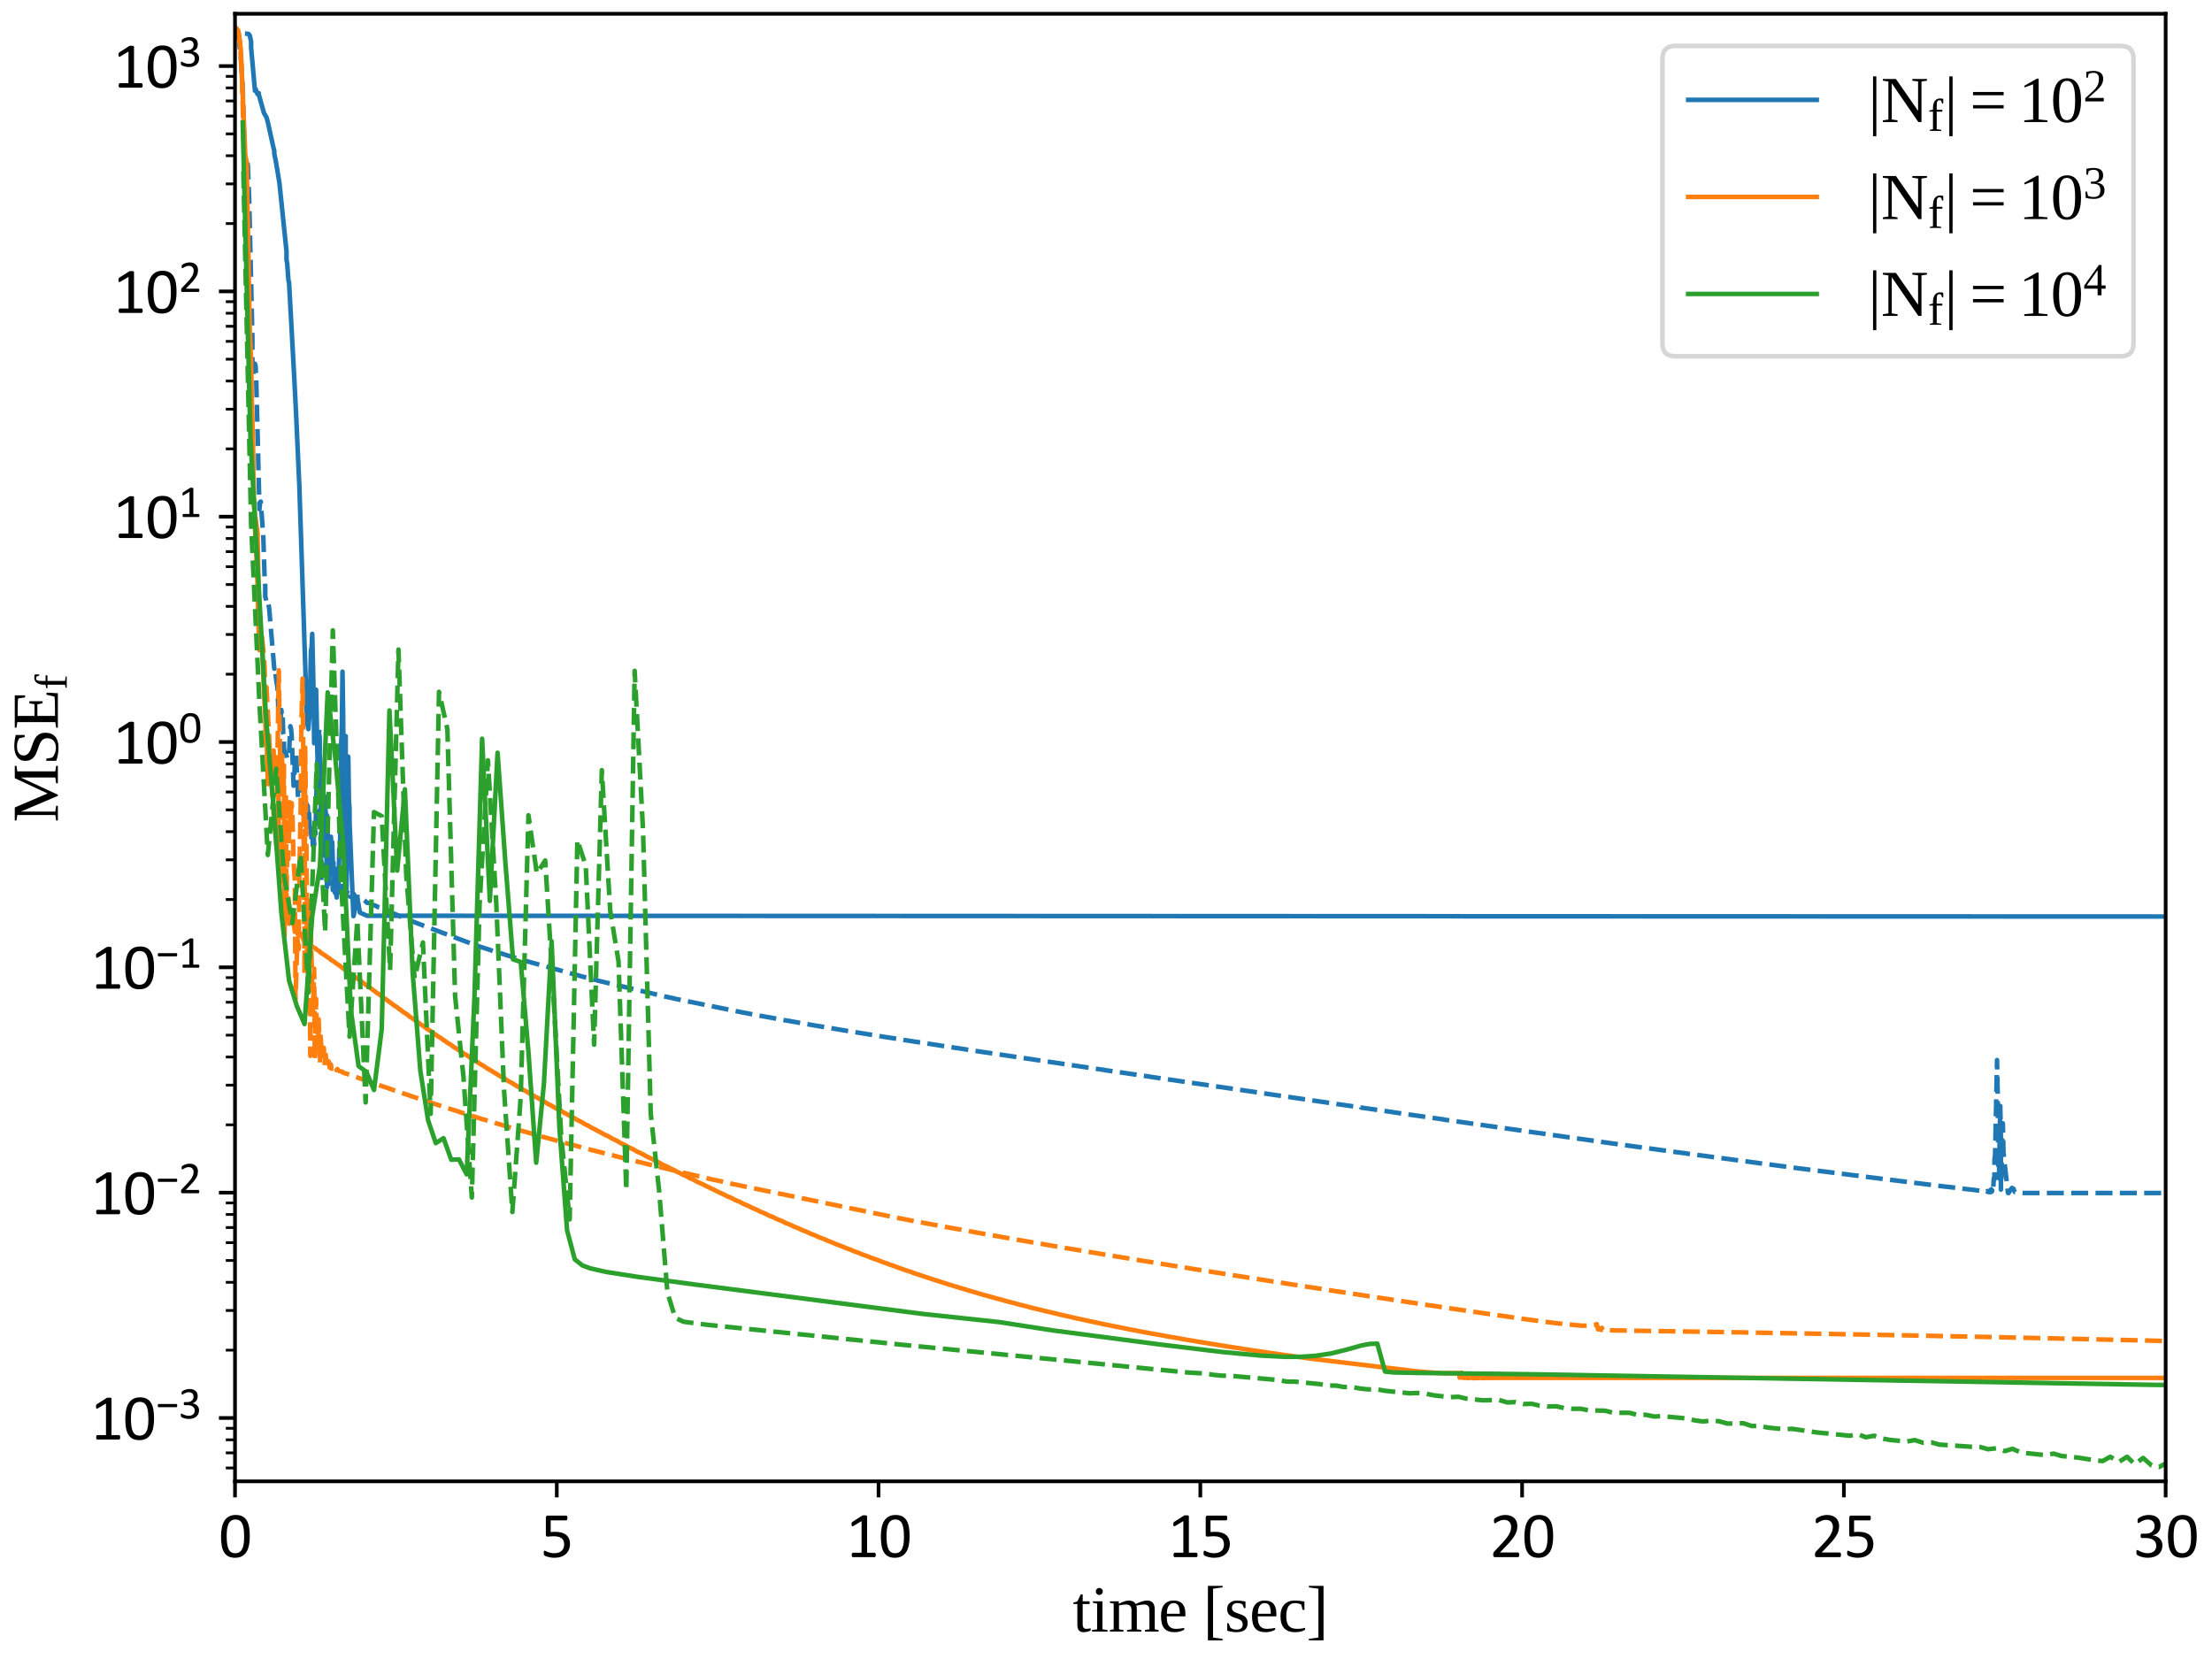 <?xml version="1.0" encoding="utf-8" standalone="no"?>
<!DOCTYPE svg PUBLIC "-//W3C//DTD SVG 1.1//EN"
  "http://www.w3.org/Graphics/SVG/1.1/DTD/svg11.dtd">
<svg xmlns:xlink="http://www.w3.org/1999/xlink" width="481.89pt" height="361.417pt" viewBox="0 0 481.89 361.417" xmlns="http://www.w3.org/2000/svg" version="1.1">
 <defs>
  <style type="text/css">*{stroke-linejoin: round; stroke-linecap: butt}</style>
 </defs>
 <g id="figure_1">
  <g id="patch_1">
   <path d="M 0 361.417 
L 481.89 361.417 
L 481.89 0 
L 0 0 
z
" style="fill: #ffffff"/>
  </g>
  <g id="axes_1">
   <g id="patch_2">
    <path d="M 51.196 322.709 
L 471.793 322.709 
L 471.793 3 
L 51.196 3 
z
" style="fill: #ffffff"/>
   </g>
   <g id="matplotlib.axis_1">
    <g id="xtick_1">
     <g id="line2d_1">
      <defs>
       <path id="me156f87903" d="M 0 0 
L 0 3.5 
" style="stroke: #000000; stroke-width: 0.8"/>
      </defs>
      <g>
       <use xlink:href="#me156f87903" x="51.196" y="322.709" style="stroke: #000000; stroke-width: 0.8"/>
      </g>
     </g>
     <g id="text_1">
      <!-- 0 -->
      <g transform="translate(47.648 339.231) scale(0.14 -0.14)">
       <defs>
        <path id="Calibri-30" d="M 3022 2031 
Q 3022 1566 2948 1181 
Q 2875 797 2704 520 
Q 2534 244 2259 92 
Q 1984 -59 1581 -59 
Q 1200 -59 939 77 
Q 678 213 518 477 
Q 359 741 292 1127 
Q 225 1513 225 2013 
Q 225 2475 300 2861 
Q 375 3247 544 3523 
Q 713 3800 988 3951 
Q 1263 4103 1663 4103 
Q 2047 4103 2308 3967 
Q 2569 3831 2728 3567 
Q 2888 3303 2955 2917 
Q 3022 2531 3022 2031 
z
M 2472 1994 
Q 2472 2297 2450 2537 
Q 2428 2778 2386 2962 
Q 2344 3147 2276 3280 
Q 2209 3413 2115 3498 
Q 2022 3584 1901 3623 
Q 1781 3663 1631 3663 
Q 1366 3663 1200 3538 
Q 1034 3413 939 3194 
Q 844 2975 809 2681 
Q 775 2388 775 2050 
Q 775 1597 822 1280 
Q 869 963 970 763 
Q 1072 563 1230 472 
Q 1388 381 1613 381 
Q 1788 381 1920 437 
Q 2053 494 2148 598 
Q 2244 703 2306 850 
Q 2369 997 2406 1175 
Q 2444 1353 2458 1561 
Q 2472 1769 2472 1994 
z
" transform="scale(0.016)"/>
       </defs>
       <use xlink:href="#Calibri-30"/>
      </g>
     </g>
    </g>
    <g id="xtick_2">
     <g id="line2d_2">
      <g>
       <use xlink:href="#me156f87903" x="121.296" y="322.709" style="stroke: #000000; stroke-width: 0.8"/>
      </g>
     </g>
     <g id="text_2">
      <!-- 5 -->
      <g transform="translate(117.748 339.231) scale(0.14 -0.14)">
       <defs>
        <path id="Calibri-35" d="M 2869 1300 
Q 2869 975 2759 722 
Q 2650 469 2450 295 
Q 2250 122 1973 31 
Q 1697 -59 1359 -59 
Q 1172 -59 1003 -32 
Q 834 -6 703 33 
Q 572 72 487 109 
Q 403 147 379 169 
Q 356 191 347 209 
Q 338 228 330 254 
Q 322 281 319 322 
Q 316 363 316 419 
Q 316 472 320 514 
Q 325 556 337 582 
Q 350 609 367 621 
Q 384 634 406 634 
Q 438 634 503 595 
Q 569 556 680 511 
Q 791 466 955 425 
Q 1119 384 1344 384 
Q 1553 384 1728 434 
Q 1903 484 2029 590 
Q 2156 697 2228 858 
Q 2300 1019 2300 1250 
Q 2300 1444 2239 1592 
Q 2178 1741 2051 1839 
Q 1925 1938 1731 1986 
Q 1538 2034 1269 2034 
Q 1078 2034 940 2015 
Q 803 1997 684 1997 
Q 597 1997 559 2037 
Q 522 2078 522 2194 
L 522 3841 
Q 522 3944 570 3994 
Q 619 4044 709 4044 
L 2500 4044 
Q 2525 4044 2548 4030 
Q 2572 4016 2587 3987 
Q 2603 3959 2611 3915 
Q 2619 3872 2619 3813 
Q 2619 3700 2587 3637 
Q 2556 3575 2500 3575 
L 991 3575 
L 991 2441 
Q 1100 2456 1214 2459 
Q 1328 2463 1478 2463 
Q 1825 2463 2084 2380 
Q 2344 2297 2517 2145 
Q 2691 1994 2780 1778 
Q 2869 1563 2869 1300 
z
" transform="scale(0.016)"/>
       </defs>
       <use xlink:href="#Calibri-35"/>
      </g>
     </g>
    </g>
    <g id="xtick_3">
     <g id="line2d_3">
      <g>
       <use xlink:href="#me156f87903" x="191.395" y="322.709" style="stroke: #000000; stroke-width: 0.8"/>
      </g>
     </g>
     <g id="text_3">
      <!-- 10 -->
      <g transform="translate(184.299 339.231) scale(0.14 -0.14)">
       <defs>
        <path id="Calibri-31" d="M 2897 213 
Q 2897 153 2887 112 
Q 2878 72 2862 47 
Q 2847 22 2826 11 
Q 2806 0 2784 0 
L 672 0 
Q 650 0 631 11 
Q 613 22 595 47 
Q 578 72 568 112 
Q 559 153 559 213 
Q 559 269 568 309 
Q 578 350 592 376 
Q 606 403 626 417 
Q 647 431 672 431 
L 1516 431 
L 1516 3506 
L 734 3041 
Q 675 3009 639 3003 
Q 603 2997 581 3017 
Q 559 3038 551 3084 
Q 544 3131 544 3203 
Q 544 3256 548 3293 
Q 553 3331 562 3356 
Q 572 3381 589 3400 
Q 606 3419 634 3438 
L 1566 4034 
Q 1578 4044 1597 4050 
Q 1616 4056 1644 4062 
Q 1672 4069 1709 4070 
Q 1747 4072 1803 4072 
Q 1878 4072 1928 4065 
Q 1978 4059 2006 4048 
Q 2034 4038 2043 4020 
Q 2053 4003 2053 3984 
L 2053 431 
L 2784 431 
Q 2809 431 2831 417 
Q 2853 403 2867 376 
Q 2881 350 2889 309 
Q 2897 269 2897 213 
z
" transform="scale(0.016)"/>
       </defs>
       <use xlink:href="#Calibri-31"/>
       <use xlink:href="#Calibri-30" x="50.684"/>
      </g>
     </g>
    </g>
    <g id="xtick_4">
     <g id="line2d_4">
      <g>
       <use xlink:href="#me156f87903" x="261.495" y="322.709" style="stroke: #000000; stroke-width: 0.8"/>
      </g>
     </g>
     <g id="text_4">
      <!-- 15 -->
      <g transform="translate(254.399 339.231) scale(0.14 -0.14)">
       <use xlink:href="#Calibri-31"/>
       <use xlink:href="#Calibri-35" x="50.684"/>
      </g>
     </g>
    </g>
    <g id="xtick_5">
     <g id="line2d_5">
      <g>
       <use xlink:href="#me156f87903" x="331.594" y="322.709" style="stroke: #000000; stroke-width: 0.8"/>
      </g>
     </g>
     <g id="text_5">
      <!-- 20 -->
      <g transform="translate(324.498 339.231) scale(0.14 -0.14)">
       <defs>
        <path id="Calibri-32" d="M 2888 231 
Q 2888 175 2880 131 
Q 2872 88 2858 58 
Q 2844 28 2820 14 
Q 2797 0 2769 0 
L 534 0 
Q 491 0 458 11 
Q 425 22 401 47 
Q 378 72 367 119 
Q 356 166 356 234 
Q 356 297 361 344 
Q 366 391 381 427 
Q 397 463 420 498 
Q 444 534 481 575 
L 1266 1406 
Q 1538 1694 1702 1922 
Q 1866 2150 1955 2337 
Q 2044 2525 2072 2678 
Q 2100 2831 2100 2966 
Q 2100 3100 2056 3220 
Q 2013 3341 1930 3431 
Q 1847 3522 1722 3575 
Q 1597 3628 1434 3628 
Q 1244 3628 1092 3575 
Q 941 3522 827 3459 
Q 713 3397 636 3344 
Q 559 3291 522 3291 
Q 500 3291 483 3303 
Q 466 3316 455 3344 
Q 444 3372 437 3419 
Q 431 3466 431 3531 
Q 431 3578 434 3612 
Q 438 3647 445 3672 
Q 453 3697 465 3719 
Q 478 3741 515 3773 
Q 553 3806 645 3862 
Q 738 3919 877 3973 
Q 1016 4028 1183 4065 
Q 1350 4103 1534 4103 
Q 1828 4103 2048 4020 
Q 2269 3938 2414 3794 
Q 2559 3650 2631 3459 
Q 2703 3269 2703 3053 
Q 2703 2859 2668 2667 
Q 2634 2475 2523 2251 
Q 2413 2028 2203 1754 
Q 1994 1481 1647 1125 
L 1006 456 
L 2766 456 
Q 2791 456 2814 442 
Q 2838 428 2855 400 
Q 2872 372 2880 330 
Q 2888 288 2888 231 
z
" transform="scale(0.016)"/>
       </defs>
       <use xlink:href="#Calibri-32"/>
       <use xlink:href="#Calibri-30" x="50.684"/>
      </g>
     </g>
    </g>
    <g id="xtick_6">
     <g id="line2d_6">
      <g>
       <use xlink:href="#me156f87903" x="401.694" y="322.709" style="stroke: #000000; stroke-width: 0.8"/>
      </g>
     </g>
     <g id="text_6">
      <!-- 25 -->
      <g transform="translate(394.598 339.231) scale(0.14 -0.14)">
       <use xlink:href="#Calibri-32"/>
       <use xlink:href="#Calibri-35" x="50.684"/>
      </g>
     </g>
    </g>
    <g id="xtick_7">
     <g id="line2d_7">
      <g>
       <use xlink:href="#me156f87903" x="471.793" y="322.709" style="stroke: #000000; stroke-width: 0.8"/>
      </g>
     </g>
     <g id="text_7">
      <!-- 30 -->
      <g transform="translate(464.697 339.231) scale(0.14 -0.14)">
       <defs>
        <path id="Calibri-33" d="M 2856 1156 
Q 2856 878 2759 654 
Q 2663 431 2481 272 
Q 2300 113 2034 27 
Q 1769 -59 1434 -59 
Q 1231 -59 1054 -26 
Q 878 6 740 51 
Q 603 97 512 145 
Q 422 194 398 216 
Q 375 238 362 259 
Q 350 281 340 312 
Q 331 344 326 389 
Q 322 434 322 500 
Q 322 613 344 656 
Q 366 700 406 700 
Q 434 700 517 650 
Q 600 600 729 542 
Q 859 484 1032 434 
Q 1206 384 1419 384 
Q 1625 384 1781 437 
Q 1938 491 2044 587 
Q 2150 684 2203 817 
Q 2256 950 2256 1106 
Q 2256 1278 2189 1415 
Q 2122 1553 1992 1653 
Q 1863 1753 1673 1806 
Q 1484 1859 1244 1859 
L 859 1859 
Q 834 1859 811 1870 
Q 788 1881 770 1906 
Q 753 1931 742 1972 
Q 731 2013 731 2078 
Q 731 2138 740 2177 
Q 750 2216 767 2239 
Q 784 2263 806 2273 
Q 828 2284 856 2284 
L 1209 2284 
Q 1416 2284 1580 2337 
Q 1744 2391 1858 2491 
Q 1972 2591 2033 2730 
Q 2094 2869 2094 3041 
Q 2094 3166 2053 3280 
Q 2013 3394 1931 3478 
Q 1850 3563 1723 3611 
Q 1597 3659 1431 3659 
Q 1250 3659 1098 3604 
Q 947 3550 828 3487 
Q 709 3425 631 3370 
Q 553 3316 522 3316 
Q 500 3316 483 3323 
Q 466 3331 455 3354 
Q 444 3378 439 3420 
Q 434 3463 434 3531 
Q 434 3578 437 3614 
Q 441 3650 450 3676 
Q 459 3703 471 3725 
Q 484 3747 514 3776 
Q 544 3806 634 3862 
Q 725 3919 858 3973 
Q 991 4028 1164 4065 
Q 1338 4103 1538 4103 
Q 1819 4103 2031 4031 
Q 2244 3959 2386 3828 
Q 2528 3697 2598 3514 
Q 2669 3331 2669 3109 
Q 2669 2919 2619 2755 
Q 2569 2591 2472 2464 
Q 2375 2338 2234 2248 
Q 2094 2159 1909 2125 
L 1909 2119 
Q 2119 2097 2292 2014 
Q 2466 1931 2591 1806 
Q 2716 1681 2786 1514 
Q 2856 1347 2856 1156 
z
" transform="scale(0.016)"/>
       </defs>
       <use xlink:href="#Calibri-33"/>
       <use xlink:href="#Calibri-30" x="50.684"/>
      </g>
     </g>
    </g>
    <g id="text_8">
     <!-- time [sec] -->
     <g transform="translate(233.703 355.436) scale(0.14 -0.14)">
      <defs>
       <path id="LiberationSerif-74" d="M 1044 -63 
Q 744 -63 595 115 
Q 447 294 447 616 
L 447 2675 
L 63 2675 
L 63 2816 
L 453 2938 
L 769 3603 
L 966 3603 
L 966 2938 
L 1638 2938 
L 1638 2675 
L 966 2675 
L 966 672 
Q 966 469 1058 366 
Q 1150 263 1300 263 
Q 1481 263 1741 313 
L 1741 109 
Q 1631 34 1425 -14 
Q 1219 -63 1044 -63 
z
" transform="scale(0.016)"/>
       <path id="LiberationSerif-69" d="M 1184 3897 
Q 1184 3759 1084 3659 
Q 984 3559 844 3559 
Q 706 3559 606 3659 
Q 506 3759 506 3897 
Q 506 4038 606 4138 
Q 706 4238 844 4238 
Q 984 4238 1084 4138 
Q 1184 4038 1184 3897 
z
M 1153 219 
L 1656 141 
L 1656 0 
L 134 0 
L 134 141 
L 634 219 
L 634 2719 
L 219 2797 
L 219 2938 
L 1153 2938 
L 1153 219 
z
" transform="scale(0.016)"/>
       <path id="LiberationSerif-6d" d="M 1019 2700 
Q 1253 2834 1515 2925 
Q 1778 3016 1978 3016 
Q 2194 3016 2376 2934 
Q 2559 2853 2650 2675 
Q 2891 2809 3214 2912 
Q 3538 3016 3750 3016 
Q 4500 3016 4500 2150 
L 4500 219 
L 4878 141 
L 4878 0 
L 3544 0 
L 3544 141 
L 3981 219 
L 3981 2094 
Q 3981 2631 3481 2631 
Q 3400 2631 3292 2618 
Q 3184 2606 3076 2590 
Q 2969 2575 2870 2554 
Q 2772 2534 2706 2522 
Q 2759 2353 2759 2150 
L 2759 219 
L 3200 141 
L 3200 0 
L 1806 0 
L 1806 141 
L 2241 219 
L 2241 2094 
Q 2241 2353 2108 2492 
Q 1975 2631 1709 2631 
Q 1434 2631 1025 2541 
L 1025 219 
L 1466 141 
L 1466 0 
L 134 0 
L 134 141 
L 506 219 
L 506 2719 
L 134 2797 
L 134 2938 
L 994 2938 
L 1019 2700 
z
" transform="scale(0.016)"/>
       <path id="LiberationSerif-65" d="M 813 1478 
L 813 1422 
Q 813 991 908 752 
Q 1003 513 1201 388 
Q 1400 263 1722 263 
Q 1891 263 2122 291 
Q 2353 319 2503 353 
L 2503 178 
Q 2353 81 2095 9 
Q 1838 -63 1569 -63 
Q 884 -63 567 306 
Q 250 675 250 1491 
Q 250 2259 572 2637 
Q 894 3016 1491 3016 
Q 2619 3016 2619 1734 
L 2619 1478 
L 813 1478 
z
M 1491 2766 
Q 1166 2766 992 2503 
Q 819 2241 819 1728 
L 2075 1728 
Q 2075 2288 1931 2527 
Q 1788 2766 1491 2766 
z
" transform="scale(0.016)"/>
       <path id="LiberationSerif-20" transform="scale(0.016)"/>
       <path id="LiberationSerif-5b" d="M 475 -856 
L 475 4441 
L 1900 4441 
L 1900 4294 
L 972 4166 
L 972 -581 
L 1900 -709 
L 1900 -856 
L 475 -856 
z
" transform="scale(0.016)"/>
       <path id="LiberationSerif-73" d="M 2259 825 
Q 2259 388 1982 162 
Q 1706 -63 1166 -63 
Q 947 -63 683 -17 
Q 419 28 269 84 
L 269 806 
L 409 806 
L 563 397 
Q 797 184 1172 184 
Q 1778 184 1778 703 
Q 1778 1084 1300 1247 
L 1022 1338 
Q 706 1441 562 1547 
Q 419 1653 341 1808 
Q 263 1963 263 2181 
Q 263 2569 527 2792 
Q 791 3016 1241 3016 
Q 1563 3016 2047 2919 
L 2047 2278 
L 1900 2278 
L 1769 2619 
Q 1603 2766 1247 2766 
Q 994 2766 861 2641 
Q 728 2516 728 2303 
Q 728 2125 848 2003 
Q 969 1881 1213 1800 
Q 1672 1644 1812 1572 
Q 1953 1500 2051 1395 
Q 2150 1291 2204 1156 
Q 2259 1022 2259 825 
z
" transform="scale(0.016)"/>
       <path id="LiberationSerif-63" d="M 2644 178 
Q 2491 66 2222 1 
Q 1953 -63 1672 -63 
Q 244 -63 244 1491 
Q 244 2225 608 2620 
Q 972 3016 1650 3016 
Q 2072 3016 2572 2919 
L 2572 2100 
L 2400 2100 
L 2266 2619 
Q 2006 2766 1644 2766 
Q 806 2766 806 1491 
Q 806 828 1061 545 
Q 1316 263 1850 263 
Q 2306 263 2644 366 
L 2644 178 
z
" transform="scale(0.016)"/>
       <path id="LiberationSerif-5d" d="M 231 -856 
L 231 -709 
L 1159 -581 
L 1159 4166 
L 231 4294 
L 231 4441 
L 1656 4441 
L 1656 -856 
L 231 -856 
z
" transform="scale(0.016)"/>
      </defs>
      <use xlink:href="#LiberationSerif-74"/>
      <use xlink:href="#LiberationSerif-69" x="27.783"/>
      <use xlink:href="#LiberationSerif-6d" x="55.566"/>
      <use xlink:href="#LiberationSerif-65" x="133.35"/>
      <use xlink:href="#LiberationSerif-20" x="177.734"/>
      <use xlink:href="#LiberationSerif-5b" x="202.734"/>
      <use xlink:href="#LiberationSerif-73" x="236.035"/>
      <use xlink:href="#LiberationSerif-65" x="274.951"/>
      <use xlink:href="#LiberationSerif-63" x="319.336"/>
      <use xlink:href="#LiberationSerif-5d" x="363.721"/>
     </g>
    </g>
   </g>
   <g id="matplotlib.axis_2">
    <g id="ytick_1">
     <g id="line2d_8">
      <defs>
       <path id="m70bf4e2229" d="M 0 0 
L -3.5 0 
" style="stroke: #000000; stroke-width: 0.8"/>
      </defs>
      <g>
       <use xlink:href="#m70bf4e2229" x="51.196" y="308.908" style="stroke: #000000; stroke-width: 0.8"/>
      </g>
     </g>
     <g id="text_9">
      <!-- $\mathdefault{10^{-3}}$ -->
      <g transform="translate(19.696 313.669) scale(0.14 -0.14)">
       <defs>
        <path id="Calibri-2212" d="M 2934 1797 
Q 2934 1681 2904 1628 
Q 2875 1575 2819 1575 
L 356 1575 
Q 297 1575 267 1628 
Q 238 1681 238 1797 
Q 238 1909 267 1964 
Q 297 2019 356 2019 
L 2819 2019 
Q 2875 2019 2904 1966 
Q 2934 1913 2934 1797 
z
" transform="scale(0.016)"/>
       </defs>
       <use xlink:href="#Calibri-31" transform="translate(0 0.442)"/>
       <use xlink:href="#Calibri-30" transform="translate(50.684 0.442)"/>
       <use xlink:href="#Calibri-2212" transform="translate(102.184 33.123) scale(0.7)"/>
       <use xlink:href="#Calibri-33" transform="translate(137.048 33.123) scale(0.7)"/>
      </g>
     </g>
    </g>
    <g id="ytick_2">
     <g id="line2d_9">
      <g>
       <use xlink:href="#m70bf4e2229" x="51.196" y="259.822" style="stroke: #000000; stroke-width: 0.8"/>
      </g>
     </g>
     <g id="text_10">
      <!-- $\mathdefault{10^{-2}}$ -->
      <g transform="translate(19.696 264.583) scale(0.14 -0.14)">
       <use xlink:href="#Calibri-31" transform="translate(0 0.442)"/>
       <use xlink:href="#Calibri-30" transform="translate(50.684 0.442)"/>
       <use xlink:href="#Calibri-2212" transform="translate(102.184 33.123) scale(0.7)"/>
       <use xlink:href="#Calibri-32" transform="translate(137.048 33.123) scale(0.7)"/>
      </g>
     </g>
    </g>
    <g id="ytick_3">
     <g id="line2d_10">
      <g>
       <use xlink:href="#m70bf4e2229" x="51.196" y="210.736" style="stroke: #000000; stroke-width: 0.8"/>
      </g>
     </g>
     <g id="text_11">
      <!-- $\mathdefault{10^{-1}}$ -->
      <g transform="translate(19.696 215.497) scale(0.14 -0.14)">
       <use xlink:href="#Calibri-31" transform="translate(0 0.781)"/>
       <use xlink:href="#Calibri-30" transform="translate(50.684 0.781)"/>
       <use xlink:href="#Calibri-2212" transform="translate(102.184 33.462) scale(0.7)"/>
       <use xlink:href="#Calibri-31" transform="translate(137.048 33.462) scale(0.7)"/>
      </g>
     </g>
    </g>
    <g id="ytick_4">
     <g id="line2d_11">
      <g>
       <use xlink:href="#m70bf4e2229" x="51.196" y="161.649" style="stroke: #000000; stroke-width: 0.8"/>
      </g>
     </g>
     <g id="text_12">
      <!-- $\mathdefault{10^{0}}$ -->
      <g transform="translate(24.596 166.411) scale(0.14 -0.14)">
       <use xlink:href="#Calibri-31" transform="translate(0 0.442)"/>
       <use xlink:href="#Calibri-30" transform="translate(50.684 0.442)"/>
       <use xlink:href="#Calibri-30" transform="translate(102.184 33.123) scale(0.7)"/>
      </g>
     </g>
    </g>
    <g id="ytick_5">
     <g id="line2d_12">
      <g>
       <use xlink:href="#m70bf4e2229" x="51.196" y="112.563" style="stroke: #000000; stroke-width: 0.8"/>
      </g>
     </g>
     <g id="text_13">
      <!-- $\mathdefault{10^{1}}$ -->
      <g transform="translate(24.596 117.324) scale(0.14 -0.14)">
       <use xlink:href="#Calibri-31" transform="translate(0 0.781)"/>
       <use xlink:href="#Calibri-30" transform="translate(50.684 0.781)"/>
       <use xlink:href="#Calibri-31" transform="translate(102.184 33.462) scale(0.7)"/>
      </g>
     </g>
    </g>
    <g id="ytick_6">
     <g id="line2d_13">
      <g>
       <use xlink:href="#m70bf4e2229" x="51.196" y="63.477" style="stroke: #000000; stroke-width: 0.8"/>
      </g>
     </g>
     <g id="text_14">
      <!-- $\mathdefault{10^{2}}$ -->
      <g transform="translate(24.596 68.238) scale(0.14 -0.14)">
       <use xlink:href="#Calibri-31" transform="translate(0 0.442)"/>
       <use xlink:href="#Calibri-30" transform="translate(50.684 0.442)"/>
       <use xlink:href="#Calibri-32" transform="translate(102.184 33.123) scale(0.7)"/>
      </g>
     </g>
    </g>
    <g id="ytick_7">
     <g id="line2d_14">
      <g>
       <use xlink:href="#m70bf4e2229" x="51.196" y="14.391" style="stroke: #000000; stroke-width: 0.8"/>
      </g>
     </g>
     <g id="text_15">
      <!-- $\mathdefault{10^{3}}$ -->
      <g transform="translate(24.596 19.152) scale(0.14 -0.14)">
       <use xlink:href="#Calibri-31" transform="translate(0 0.442)"/>
       <use xlink:href="#Calibri-30" transform="translate(50.684 0.442)"/>
       <use xlink:href="#Calibri-33" transform="translate(102.184 33.123) scale(0.7)"/>
      </g>
     </g>
    </g>
    <g id="ytick_8">
     <g id="line2d_15">
      <defs>
       <path id="m7a93685c6b" d="M 0 0 
L -2 0 
" style="stroke: #000000; stroke-width: 0.6"/>
      </defs>
      <g>
       <use xlink:href="#m7a93685c6b" x="51.196" y="319.798" style="stroke: #000000; stroke-width: 0.6"/>
      </g>
     </g>
    </g>
    <g id="ytick_9">
     <g id="line2d_16">
      <g>
       <use xlink:href="#m7a93685c6b" x="51.196" y="316.511" style="stroke: #000000; stroke-width: 0.6"/>
      </g>
     </g>
    </g>
    <g id="ytick_10">
     <g id="line2d_17">
      <g>
       <use xlink:href="#m7a93685c6b" x="51.196" y="313.665" style="stroke: #000000; stroke-width: 0.6"/>
      </g>
     </g>
    </g>
    <g id="ytick_11">
     <g id="line2d_18">
      <g>
       <use xlink:href="#m7a93685c6b" x="51.196" y="311.154" style="stroke: #000000; stroke-width: 0.6"/>
      </g>
     </g>
    </g>
    <g id="ytick_12">
     <g id="line2d_19">
      <g>
       <use xlink:href="#m7a93685c6b" x="51.196" y="294.131" style="stroke: #000000; stroke-width: 0.6"/>
      </g>
     </g>
    </g>
    <g id="ytick_13">
     <g id="line2d_20">
      <g>
       <use xlink:href="#m7a93685c6b" x="51.196" y="285.488" style="stroke: #000000; stroke-width: 0.6"/>
      </g>
     </g>
    </g>
    <g id="ytick_14">
     <g id="line2d_21">
      <g>
       <use xlink:href="#m7a93685c6b" x="51.196" y="279.355" style="stroke: #000000; stroke-width: 0.6"/>
      </g>
     </g>
    </g>
    <g id="ytick_15">
     <g id="line2d_22">
      <g>
       <use xlink:href="#m7a93685c6b" x="51.196" y="274.598" style="stroke: #000000; stroke-width: 0.6"/>
      </g>
     </g>
    </g>
    <g id="ytick_16">
     <g id="line2d_23">
      <g>
       <use xlink:href="#m7a93685c6b" x="51.196" y="270.711" style="stroke: #000000; stroke-width: 0.6"/>
      </g>
     </g>
    </g>
    <g id="ytick_17">
     <g id="line2d_24">
      <g>
       <use xlink:href="#m7a93685c6b" x="51.196" y="267.425" style="stroke: #000000; stroke-width: 0.6"/>
      </g>
     </g>
    </g>
    <g id="ytick_18">
     <g id="line2d_25">
      <g>
       <use xlink:href="#m7a93685c6b" x="51.196" y="264.579" style="stroke: #000000; stroke-width: 0.6"/>
      </g>
     </g>
    </g>
    <g id="ytick_19">
     <g id="line2d_26">
      <g>
       <use xlink:href="#m7a93685c6b" x="51.196" y="262.068" style="stroke: #000000; stroke-width: 0.6"/>
      </g>
     </g>
    </g>
    <g id="ytick_20">
     <g id="line2d_27">
      <g>
       <use xlink:href="#m7a93685c6b" x="51.196" y="245.045" style="stroke: #000000; stroke-width: 0.6"/>
      </g>
     </g>
    </g>
    <g id="ytick_21">
     <g id="line2d_28">
      <g>
       <use xlink:href="#m7a93685c6b" x="51.196" y="236.402" style="stroke: #000000; stroke-width: 0.6"/>
      </g>
     </g>
    </g>
    <g id="ytick_22">
     <g id="line2d_29">
      <g>
       <use xlink:href="#m7a93685c6b" x="51.196" y="230.269" style="stroke: #000000; stroke-width: 0.6"/>
      </g>
     </g>
    </g>
    <g id="ytick_23">
     <g id="line2d_30">
      <g>
       <use xlink:href="#m7a93685c6b" x="51.196" y="225.512" style="stroke: #000000; stroke-width: 0.6"/>
      </g>
     </g>
    </g>
    <g id="ytick_24">
     <g id="line2d_31">
      <g>
       <use xlink:href="#m7a93685c6b" x="51.196" y="221.625" style="stroke: #000000; stroke-width: 0.6"/>
      </g>
     </g>
    </g>
    <g id="ytick_25">
     <g id="line2d_32">
      <g>
       <use xlink:href="#m7a93685c6b" x="51.196" y="218.339" style="stroke: #000000; stroke-width: 0.6"/>
      </g>
     </g>
    </g>
    <g id="ytick_26">
     <g id="line2d_33">
      <g>
       <use xlink:href="#m7a93685c6b" x="51.196" y="215.493" style="stroke: #000000; stroke-width: 0.6"/>
      </g>
     </g>
    </g>
    <g id="ytick_27">
     <g id="line2d_34">
      <g>
       <use xlink:href="#m7a93685c6b" x="51.196" y="212.982" style="stroke: #000000; stroke-width: 0.6"/>
      </g>
     </g>
    </g>
    <g id="ytick_28">
     <g id="line2d_35">
      <g>
       <use xlink:href="#m7a93685c6b" x="51.196" y="195.959" style="stroke: #000000; stroke-width: 0.6"/>
      </g>
     </g>
    </g>
    <g id="ytick_29">
     <g id="line2d_36">
      <g>
       <use xlink:href="#m7a93685c6b" x="51.196" y="187.316" style="stroke: #000000; stroke-width: 0.6"/>
      </g>
     </g>
    </g>
    <g id="ytick_30">
     <g id="line2d_37">
      <g>
       <use xlink:href="#m7a93685c6b" x="51.196" y="181.183" style="stroke: #000000; stroke-width: 0.6"/>
      </g>
     </g>
    </g>
    <g id="ytick_31">
     <g id="line2d_38">
      <g>
       <use xlink:href="#m7a93685c6b" x="51.196" y="176.426" style="stroke: #000000; stroke-width: 0.6"/>
      </g>
     </g>
    </g>
    <g id="ytick_32">
     <g id="line2d_39">
      <g>
       <use xlink:href="#m7a93685c6b" x="51.196" y="172.539" style="stroke: #000000; stroke-width: 0.6"/>
      </g>
     </g>
    </g>
    <g id="ytick_33">
     <g id="line2d_40">
      <g>
       <use xlink:href="#m7a93685c6b" x="51.196" y="169.253" style="stroke: #000000; stroke-width: 0.6"/>
      </g>
     </g>
    </g>
    <g id="ytick_34">
     <g id="line2d_41">
      <g>
       <use xlink:href="#m7a93685c6b" x="51.196" y="166.406" style="stroke: #000000; stroke-width: 0.6"/>
      </g>
     </g>
    </g>
    <g id="ytick_35">
     <g id="line2d_42">
      <g>
       <use xlink:href="#m7a93685c6b" x="51.196" y="163.896" style="stroke: #000000; stroke-width: 0.6"/>
      </g>
     </g>
    </g>
    <g id="ytick_36">
     <g id="line2d_43">
      <g>
       <use xlink:href="#m7a93685c6b" x="51.196" y="146.873" style="stroke: #000000; stroke-width: 0.6"/>
      </g>
     </g>
    </g>
    <g id="ytick_37">
     <g id="line2d_44">
      <g>
       <use xlink:href="#m7a93685c6b" x="51.196" y="138.229" style="stroke: #000000; stroke-width: 0.6"/>
      </g>
     </g>
    </g>
    <g id="ytick_38">
     <g id="line2d_45">
      <g>
       <use xlink:href="#m7a93685c6b" x="51.196" y="132.097" style="stroke: #000000; stroke-width: 0.6"/>
      </g>
     </g>
    </g>
    <g id="ytick_39">
     <g id="line2d_46">
      <g>
       <use xlink:href="#m7a93685c6b" x="51.196" y="127.34" style="stroke: #000000; stroke-width: 0.6"/>
      </g>
     </g>
    </g>
    <g id="ytick_40">
     <g id="line2d_47">
      <g>
       <use xlink:href="#m7a93685c6b" x="51.196" y="123.453" style="stroke: #000000; stroke-width: 0.6"/>
      </g>
     </g>
    </g>
    <g id="ytick_41">
     <g id="line2d_48">
      <g>
       <use xlink:href="#m7a93685c6b" x="51.196" y="120.167" style="stroke: #000000; stroke-width: 0.6"/>
      </g>
     </g>
    </g>
    <g id="ytick_42">
     <g id="line2d_49">
      <g>
       <use xlink:href="#m7a93685c6b" x="51.196" y="117.32" style="stroke: #000000; stroke-width: 0.6"/>
      </g>
     </g>
    </g>
    <g id="ytick_43">
     <g id="line2d_50">
      <g>
       <use xlink:href="#m7a93685c6b" x="51.196" y="114.809" style="stroke: #000000; stroke-width: 0.6"/>
      </g>
     </g>
    </g>
    <g id="ytick_44">
     <g id="line2d_51">
      <g>
       <use xlink:href="#m7a93685c6b" x="51.196" y="97.787" style="stroke: #000000; stroke-width: 0.6"/>
      </g>
     </g>
    </g>
    <g id="ytick_45">
     <g id="line2d_52">
      <g>
       <use xlink:href="#m7a93685c6b" x="51.196" y="89.143" style="stroke: #000000; stroke-width: 0.6"/>
      </g>
     </g>
    </g>
    <g id="ytick_46">
     <g id="line2d_53">
      <g>
       <use xlink:href="#m7a93685c6b" x="51.196" y="83.011" style="stroke: #000000; stroke-width: 0.6"/>
      </g>
     </g>
    </g>
    <g id="ytick_47">
     <g id="line2d_54">
      <g>
       <use xlink:href="#m7a93685c6b" x="51.196" y="78.254" style="stroke: #000000; stroke-width: 0.6"/>
      </g>
     </g>
    </g>
    <g id="ytick_48">
     <g id="line2d_55">
      <g>
       <use xlink:href="#m7a93685c6b" x="51.196" y="74.367" style="stroke: #000000; stroke-width: 0.6"/>
      </g>
     </g>
    </g>
    <g id="ytick_49">
     <g id="line2d_56">
      <g>
       <use xlink:href="#m7a93685c6b" x="51.196" y="71.081" style="stroke: #000000; stroke-width: 0.6"/>
      </g>
     </g>
    </g>
    <g id="ytick_50">
     <g id="line2d_57">
      <g>
       <use xlink:href="#m7a93685c6b" x="51.196" y="68.234" style="stroke: #000000; stroke-width: 0.6"/>
      </g>
     </g>
    </g>
    <g id="ytick_51">
     <g id="line2d_58">
      <g>
       <use xlink:href="#m7a93685c6b" x="51.196" y="65.723" style="stroke: #000000; stroke-width: 0.6"/>
      </g>
     </g>
    </g>
    <g id="ytick_52">
     <g id="line2d_59">
      <g>
       <use xlink:href="#m7a93685c6b" x="51.196" y="48.701" style="stroke: #000000; stroke-width: 0.6"/>
      </g>
     </g>
    </g>
    <g id="ytick_53">
     <g id="line2d_60">
      <g>
       <use xlink:href="#m7a93685c6b" x="51.196" y="40.057" style="stroke: #000000; stroke-width: 0.6"/>
      </g>
     </g>
    </g>
    <g id="ytick_54">
     <g id="line2d_61">
      <g>
       <use xlink:href="#m7a93685c6b" x="51.196" y="33.924" style="stroke: #000000; stroke-width: 0.6"/>
      </g>
     </g>
    </g>
    <g id="ytick_55">
     <g id="line2d_62">
      <g>
       <use xlink:href="#m7a93685c6b" x="51.196" y="29.167" style="stroke: #000000; stroke-width: 0.6"/>
      </g>
     </g>
    </g>
    <g id="ytick_56">
     <g id="line2d_63">
      <g>
       <use xlink:href="#m7a93685c6b" x="51.196" y="25.281" style="stroke: #000000; stroke-width: 0.6"/>
      </g>
     </g>
    </g>
    <g id="ytick_57">
     <g id="line2d_64">
      <g>
       <use xlink:href="#m7a93685c6b" x="51.196" y="21.995" style="stroke: #000000; stroke-width: 0.6"/>
      </g>
     </g>
    </g>
    <g id="ytick_58">
     <g id="line2d_65">
      <g>
       <use xlink:href="#m7a93685c6b" x="51.196" y="19.148" style="stroke: #000000; stroke-width: 0.6"/>
      </g>
     </g>
    </g>
    <g id="ytick_59">
     <g id="line2d_66">
      <g>
       <use xlink:href="#m7a93685c6b" x="51.196" y="16.637" style="stroke: #000000; stroke-width: 0.6"/>
      </g>
     </g>
    </g>
    <g id="text_16">
     <!-- $\mathdefault{MSE_f}$ -->
     <g transform="translate(12.715 179.165) rotate(-90) scale(0.14 -0.14)">
      <defs>
       <path id="LiberationSerif-4d" d="M 2694 0 
L 2584 0 
L 1050 3603 
L 1050 250 
L 1613 166 
L 1613 0 
L 184 0 
L 184 166 
L 722 250 
L 722 3944 
L 184 4025 
L 184 4191 
L 1453 4191 
L 2816 1003 
L 4303 4191 
L 5503 4191 
L 5503 4025 
L 4966 3944 
L 4966 250 
L 5503 166 
L 5503 0 
L 3803 0 
L 3803 166 
L 4366 250 
L 4366 3603 
L 2694 0 
z
" transform="scale(0.016)"/>
       <path id="LiberationSerif-53" d="M 434 1128 
L 638 1128 
L 747 563 
Q 863 416 1145 303 
Q 1428 191 1703 191 
Q 2141 191 2386 414 
Q 2631 638 2631 1031 
Q 2631 1256 2536 1403 
Q 2441 1550 2286 1651 
Q 2131 1753 1934 1823 
Q 1738 1894 1530 1966 
Q 1322 2038 1125 2125 
Q 928 2213 773 2347 
Q 619 2481 523 2679 
Q 428 2878 428 3169 
Q 428 3669 803 3953 
Q 1178 4238 1844 4238 
Q 2350 4238 2944 4103 
L 2944 3231 
L 2741 3231 
L 2631 3744 
Q 2313 3975 1844 3975 
Q 1425 3975 1189 3804 
Q 953 3634 953 3334 
Q 953 3131 1048 2997 
Q 1144 2863 1298 2767 
Q 1453 2672 1651 2603 
Q 1850 2534 2058 2461 
Q 2266 2388 2464 2295 
Q 2663 2203 2817 2061 
Q 2972 1919 3067 1714 
Q 3163 1509 3163 1209 
Q 3163 603 2791 270 
Q 2419 -63 1719 -63 
Q 1381 -63 1040 -3 
Q 700 56 434 159 
L 434 1128 
z
" transform="scale(0.016)"/>
       <path id="LiberationSerif-45" d="M 184 166 
L 722 250 
L 722 3944 
L 184 4025 
L 184 4191 
L 3328 4191 
L 3328 3188 
L 3122 3188 
L 3022 3866 
Q 2672 3909 2009 3909 
L 1325 3909 
L 1325 2272 
L 2456 2272 
L 2553 2772 
L 2753 2772 
L 2753 1484 
L 2553 1484 
L 2456 1991 
L 1325 1991 
L 1325 281 
L 2150 281 
Q 2956 281 3206 331 
L 3384 1106 
L 3591 1106 
L 3531 0 
L 184 0 
L 184 166 
z
" transform="scale(0.016)"/>
       <path id="LiberationSerif-66" d="M 703 2675 
L 197 2675 
L 197 2828 
L 703 2950 
L 703 3156 
Q 703 3806 961 4156 
Q 1219 4506 1684 4506 
Q 1925 4506 2131 4447 
L 2131 3806 
L 1978 3806 
L 1838 4191 
Q 1731 4256 1581 4256 
Q 1384 4256 1303 4081 
Q 1222 3906 1222 3425 
L 1222 2938 
L 2003 2938 
L 2003 2675 
L 1222 2675 
L 1222 244 
L 1856 141 
L 1856 0 
L 269 0 
L 269 141 
L 703 244 
L 703 2675 
z
" transform="scale(0.016)"/>
      </defs>
      <use xlink:href="#LiberationSerif-4d" transform="translate(0 0.781)"/>
      <use xlink:href="#LiberationSerif-53" transform="translate(88.916 0.781)"/>
      <use xlink:href="#LiberationSerif-45" transform="translate(144.531 0.781)"/>
      <use xlink:href="#LiberationSerif-66" transform="translate(206.419 -12.991) scale(0.7)"/>
     </g>
    </g>
   </g>
   <g id="line2d_67">
    <path d="M 53.86 7.356 
L 54.141 7.386 
L 54.421 7.758 
L 54.701 9.045 
L 54.701 10.327 
L 55.543 19.775 
L 55.543 19.568 
L 55.683 19.413 
L 56.103 20.507 
L 56.384 20.284 
L 56.384 20.595 
L 57.505 24.633 
L 58.066 25.578 
L 58.347 26.623 
L 59.608 32.323 
L 59.749 32.849 
L 59.749 33.424 
L 60.169 35.586 
L 60.87 39.838 
L 62.412 54.72 
L 62.412 56.58 
L 62.553 57.27 
L 62.833 61.023 
L 62.973 61.601 
L 64.095 82.159 
L 64.515 90.409 
L 65.216 105.946 
L 66.899 157.375 
L 67.179 158.838 
L 67.46 155.095 
L 67.46 150.225 
L 67.6 148.409 
L 67.74 141.803 
L 67.88 141.1 
L 68.02 138.088 
L 68.301 150.088 
L 68.441 161.911 
L 68.721 150.73 
L 68.862 150.25 
L 69.282 170.372 
L 69.282 166.192 
L 69.422 160.569 
L 69.563 160.609 
L 69.983 178.502 
L 70.123 175.808 
L 70.123 170.187 
L 70.264 169.937 
L 70.404 170.686 
L 70.684 182.57 
L 70.824 183.969 
L 70.965 182.248 
L 70.965 177.207 
L 71.105 178.535 
L 71.245 177.614 
L 71.525 185.973 
L 71.666 189.42 
L 71.806 189.326 
L 71.806 185.933 
L 71.946 185.886 
L 72.086 182.287 
L 72.226 184.976 
L 72.367 183.429 
L 72.507 187.826 
L 72.647 187.899 
L 72.647 191.975 
L 72.787 192.17 
L 72.927 194.358 
L 73.068 194.627 
L 73.208 194.408 
L 73.348 195.516 
L 73.628 189.832 
L 73.769 192.612 
L 73.909 184.931 
L 74.049 186.761 
L 74.189 176.1 
L 74.329 175.143 
L 74.329 162.215 
L 74.47 158.522 
L 74.61 146.326 
L 74.75 155.283 
L 75.03 191.219 
L 75.311 160.367 
L 75.311 170.709 
L 75.451 195.319 
L 75.591 187.181 
L 75.731 168.467 
L 75.872 164.832 
L 76.012 174.355 
L 76.152 176.307 
L 76.152 179.088 
L 76.993 199.587 
L 77.133 199.051 
L 77.694 195.474 
L 77.834 195.37 
L 77.834 195.673 
L 78.115 197.109 
L 78.395 198.794 
L 79.937 199.499 
L 317.294 199.6 
L 318.556 199.613 
L 318.556 199.613 
L 319.677 199.613 
L 471.793 199.663 
L 471.793 199.663 
" clip-path="url(#pe695578f52)" style="fill: none; stroke: #1f77b4; stroke-linecap: square"/>
   </g>
   <g id="line2d_68">
    <path d="M 51.337 7.34 
L 51.757 7.68 
L 52.038 8.424 
L 52.178 9.045 
L 52.178 9.874 
L 52.458 12.456 
L 52.879 19.508 
L 53.299 32.935 
L 53.58 39.303 
L 53.58 37.724 
L 53.86 34.956 
L 54 36.141 
L 54.281 43.422 
L 54.982 73.405 
L 54.982 78.309 
L 55.262 81.986 
L 55.543 79.244 
L 55.683 79.81 
L 55.823 82.925 
L 56.524 110.923 
L 56.664 109.381 
L 56.804 109.271 
L 57.365 117.019 
L 57.646 125.866 
L 57.786 127.77 
L 57.786 129.963 
L 57.926 130.5 
L 58.206 131.969 
L 58.487 131.675 
L 58.627 132.451 
L 59.749 145.681 
L 59.889 145.341 
L 60.169 148.124 
L 60.45 149.817 
L 60.73 156.588 
L 60.87 156.944 
L 61.01 155.828 
L 61.151 156.354 
L 61.291 154.66 
L 61.431 156.056 
L 61.571 155.699 
L 61.711 159.91 
L 61.852 160.448 
L 61.852 162.932 
L 61.992 163.919 
L 62.272 164.189 
L 62.412 164.564 
L 62.553 165.328 
L 62.833 164.808 
L 62.973 163.851 
L 63.254 158.212 
L 63.394 158.763 
L 63.534 160.108 
L 63.955 171.167 
L 64.095 169.724 
L 64.235 165.807 
L 64.375 165.763 
L 64.515 164.122 
L 64.936 173.892 
L 65.076 171.577 
L 65.216 172.131 
L 65.357 169.302 
L 65.497 172.183 
L 65.637 171.452 
L 65.777 175.528 
L 65.917 175.763 
L 66.058 178.152 
L 66.198 177.137 
L 66.338 178.217 
L 66.478 175.792 
L 66.618 177.596 
L 66.759 175.067 
L 66.899 177.407 
L 67.039 175.573 
L 67.179 178.479 
L 67.319 177.203 
L 67.6 182.031 
L 67.74 180.449 
L 67.88 183.258 
L 68.02 181.419 
L 68.161 184.231 
L 68.301 181.657 
L 68.441 184.048 
L 68.581 180.036 
L 68.721 181.69 
L 69.282 159.579 
L 69.422 161.522 
L 69.563 158.707 
L 69.703 164.972 
L 69.983 191.773 
L 70.264 171.294 
L 70.264 176.748 
L 70.404 189.688 
L 70.544 190.049 
L 70.824 173.584 
L 70.965 177.927 
L 71.245 193.26 
L 71.525 183.884 
L 71.666 186.963 
L 71.666 192.512 
L 71.806 191.607 
L 72.086 183.542 
L 72.226 186.384 
L 72.507 193.889 
L 72.787 190.63 
L 73.068 193.677 
L 73.068 192.404 
L 73.348 189.264 
L 73.769 194.388 
L 74.049 193.591 
L 74.189 194.103 
L 74.329 194.112 
L 74.47 193.091 
L 74.47 192.153 
L 74.61 192.359 
L 74.89 194.607 
L 75.03 194.889 
L 75.311 194.788 
L 75.451 194.777 
L 75.872 193.686 
L 75.872 194.122 
L 76.152 195.257 
L 76.432 195.381 
L 76.572 195.319 
L 76.993 194.687 
L 77.133 194.838 
L 77.273 195.216 
L 77.273 195.579 
L 77.554 195.832 
L 77.834 195.684 
L 78.115 195.433 
L 78.255 195.506 
L 78.816 196.249 
L 79.236 196.045 
L 79.517 196.249 
L 79.937 196.664 
L 80.638 196.774 
L 81.059 197.098 
L 81.76 197.29 
L 82.321 197.587 
L 82.741 197.702 
L 83.442 198.052 
L 84.003 198.217 
L 85.826 199.039 
L 87.228 199.638 
L 90.312 200.917 
L 103.35 205.826 
L 104.472 206.202 
L 107.136 207.081 
L 109.099 207.682 
L 110.501 208.13 
L 113.445 209.016 
L 113.445 209.055 
L 114.286 209.273 
L 127.044 212.793 
L 130.128 213.577 
L 130.128 213.609 
L 144.849 217.091 
L 146.952 217.538 
L 146.952 217.562 
L 161.813 220.572 
L 164.197 221.026 
L 171.487 222.352 
L 177.936 223.476 
L 181.862 224.126 
L 183.684 224.439 
L 192.657 225.886 
L 195.882 226.387 
L 195.882 226.404 
L 213.967 229.163 
L 240.745 233.122 
L 240.745 233.146 
L 242.708 233.422 
L 250.419 234.538 
L 250.419 234.558 
L 267.804 237.088 
L 269.486 237.331 
L 272.15 237.721 
L 279.3 238.774 
L 280.562 238.95 
L 284.908 239.584 
L 288.693 240.135 
L 291.778 240.589 
L 296.545 241.274 
L 296.545 241.292 
L 303.414 242.28 
L 303.414 242.299 
L 314.49 243.874 
L 314.49 243.904 
L 316.032 244.117 
L 343.091 247.953 
L 345.194 248.236 
L 348.558 248.724 
L 350.802 249.03 
L 350.802 249.043 
L 353.606 249.406 
L 353.606 249.419 
L 355.709 249.709 
L 358.513 250.084 
L 360.335 250.328 
L 362.719 250.659 
L 364.541 250.91 
L 367.485 251.292 
L 367.485 251.321 
L 371.551 251.842 
L 372.953 252.034 
L 377.439 252.618 
L 377.439 252.634 
L 378.561 252.771 
L 383.047 253.361 
L 383.047 253.393 
L 384.029 253.487 
L 385.291 253.662 
L 391.599 254.493 
L 405.339 256.221 
L 405.339 256.239 
L 406.32 256.348 
L 423.705 258.499 
L 424.686 258.6 
L 428.752 259.088 
L 429.734 259.192 
L 432.678 259.588 
L 432.818 259.504 
L 432.958 259.631 
L 433.098 259.504 
L 433.098 259.673 
L 433.239 259.462 
L 433.379 259.715 
L 433.519 259.358 
L 433.659 259.715 
L 433.799 259.088 
L 433.94 259.588 
L 434.08 258.399 
L 434.22 258.965 
L 434.36 256.695 
L 434.5 256.954 
L 434.5 252.634 
L 434.641 251.536 
L 435.061 230.94 
L 435.201 238.21 
L 435.342 255.014 
L 435.482 256.713 
L 435.762 240.946 
L 435.902 248.248 
L 435.902 259.15 
L 436.043 255.253 
L 436.183 246.195 
L 436.323 244.717 
L 436.463 251.093 
L 436.884 254.98 
L 437.445 259.886 
L 437.585 259.903 
L 437.865 259.42 
L 438.286 258.802 
L 438.566 258.904 
L 438.706 259.088 
L 438.706 259.295 
L 438.987 259.715 
L 440.809 259.892 
L 442.912 259.903 
L 442.912 259.903 
L 471.933 259.901 
L 471.933 259.901 
" clip-path="url(#pe695578f52)" style="fill: none; stroke-dasharray: 3.7,1.6; stroke-dashoffset: 0; stroke: #1f77b4"/>
   </g>
   <g id="line2d_69">
    <path d="M 51.477 6.135 
L 51.897 6.632 
L 52.038 7.325 
L 52.458 10.827 
L 53.44 33.967 
L 53.72 35.147 
L 54.421 72.104 
L 54.701 78.326 
L 54.842 86.632 
L 55.122 96.474 
L 55.262 108.307 
L 55.543 113.062 
L 55.683 112.888 
L 56.103 116.176 
L 56.524 138.158 
L 56.664 136.36 
L 56.945 140.69 
L 57.085 140.007 
L 57.505 150.755 
L 57.786 156.337 
L 57.926 162.255 
L 58.066 159.851 
L 58.347 170.83 
L 58.487 162.993 
L 58.767 167.723 
L 59.188 166.818 
L 59.328 169.065 
L 59.608 163.499 
L 59.749 169.095 
L 60.029 166.669 
L 60.169 168.84 
L 60.309 168.582 
L 60.59 166.313 
L 60.73 180.771 
L 61.01 185.505 
L 61.151 181.263 
L 61.431 192.046 
L 61.571 183.86 
L 61.852 185.728 
L 61.992 197.702 
L 62.132 193.063 
L 62.553 197.841 
L 62.833 195.694 
L 62.973 201.242 
L 63.254 199.944 
L 63.394 198.3 
L 63.674 199.97 
L 63.814 199.778 
L 64.235 203.007 
L 64.375 202.177 
L 64.796 203.396 
L 65.216 203.869 
L 65.497 203.351 
L 65.917 204.196 
L 66.198 204.898 
L 66.478 204.914 
L 67.039 205.573 
L 67.46 205.556 
L 67.74 205.724 
L 68.02 206.288 
L 68.721 206.602 
L 68.862 206.796 
L 69.703 207.316 
L 69.843 207.535 
L 70.965 208.225 
L 71.105 208.377 
L 71.806 208.801 
L 72.086 209.095 
L 72.787 209.514 
L 73.348 209.941 
L 74.189 210.523 
L 74.75 210.969 
L 75.451 211.407 
L 76.152 211.989 
L 76.853 212.43 
L 77.554 213.017 
L 78.255 213.458 
L 78.816 213.901 
L 79.236 214.198 
L 79.797 214.638 
L 80.498 215.081 
L 81.059 215.525 
L 81.479 215.82 
L 82.04 216.263 
L 82.741 216.707 
L 83.442 217.299 
L 84.143 217.742 
L 84.704 218.181 
L 85.125 218.477 
L 85.685 218.916 
L 86.386 219.356 
L 86.947 219.795 
L 87.368 220.087 
L 87.929 220.524 
L 88.63 220.961 
L 89.331 221.54 
L 90.032 221.973 
L 90.592 222.403 
L 91.013 222.689 
L 91.574 223.119 
L 92.275 223.546 
L 92.976 224.114 
L 93.677 224.533 
L 94.238 224.956 
L 94.658 225.232 
L 95.219 225.649 
L 95.92 226.065 
L 96.481 226.476 
L 96.901 226.75 
L 97.462 227.16 
L 98.163 227.565 
L 98.864 228.107 
L 99.565 228.505 
L 100.126 228.906 
L 100.547 229.168 
L 101.107 229.566 
L 101.808 229.957 
L 102.509 230.478 
L 103.21 230.863 
L 103.771 231.25 
L 104.192 231.509 
L 104.752 231.885 
L 105.453 232.268 
L 106.154 232.771 
L 106.855 233.146 
L 107.416 233.515 
L 108.257 234.005 
L 108.818 234.376 
L 109.94 234.986 
L 110.641 235.463 
L 111.762 236.063 
L 112.463 236.544 
L 113.164 236.898 
L 113.865 237.368 
L 114.566 237.721 
L 115.127 238.064 
L 115.968 238.53 
L 116.529 238.878 
L 117.23 239.224 
L 117.931 239.683 
L 118.632 240.026 
L 119.333 240.477 
L 120.455 241.043 
L 121.156 241.49 
L 122.277 242.047 
L 122.838 242.383 
L 123.679 242.83 
L 124.24 243.159 
L 124.941 243.494 
L 125.642 243.934 
L 126.764 244.477 
L 127.465 244.918 
L 128.166 245.249 
L 128.867 245.684 
L 129.568 246.005 
L 130.128 246.33 
L 130.97 246.753 
L 131.53 247.079 
L 132.652 247.614 
L 133.353 248.039 
L 134.475 248.573 
L 135.176 249.005 
L 136.297 249.524 
L 136.998 249.949 
L 138.12 250.479 
L 138.821 250.896 
L 139.942 251.407 
L 140.503 251.725 
L 141.064 252.034 
L 142.186 252.558 
L 142.887 252.971 
L 143.588 253.282 
L 144.289 253.694 
L 145.41 254.196 
L 145.971 254.509 
L 146.812 254.912 
L 147.373 255.219 
L 148.214 255.618 
L 148.775 255.917 
L 149.897 256.42 
L 150.177 256.621 
L 150.878 256.917 
L 151.299 257.122 
L 152 257.52 
L 153.121 258.004 
L 153.682 258.3 
L 154.523 258.701 
L 155.084 258.986 
L 155.925 259.379 
L 156.486 259.673 
L 157.748 260.257 
L 158.308 260.546 
L 159.43 261.025 
L 160.131 261.408 
L 161.253 261.881 
L 161.954 262.26 
L 163.075 262.729 
L 163.776 263.104 
L 164.898 263.569 
L 165.599 263.938 
L 166.72 264.398 
L 167.421 264.763 
L 168.543 265.217 
L 169.244 265.58 
L 170.366 266.029 
L 171.067 266.385 
L 172.188 266.828 
L 172.889 267.18 
L 174.011 267.618 
L 174.712 267.965 
L 175.833 268.397 
L 176.534 268.738 
L 177.656 269.163 
L 178.357 269.503 
L 179.479 269.92 
L 180.18 270.254 
L 181.301 270.665 
L 182.002 270.994 
L 183.544 271.563 
L 184.245 271.884 
L 185.367 272.281 
L 186.068 272.597 
L 187.189 272.989 
L 187.89 273.3 
L 189.012 273.684 
L 189.713 273.989 
L 191.255 274.517 
L 191.956 274.817 
L 193.218 275.261 
L 193.779 275.482 
L 194.9 275.845 
L 195.601 276.131 
L 196.443 276.417 
L 197.003 276.627 
L 198.546 277.121 
L 199.247 277.396 
L 200.508 277.808 
L 201.49 278.143 
L 202.752 278.545 
L 203.312 278.74 
L 204.574 279.138 
L 205.135 279.328 
L 206.397 279.715 
L 207.378 280.032 
L 208.64 280.404 
L 209.201 280.589 
L 210.462 280.954 
L 211.023 281.138 
L 212.285 281.495 
L 213.266 281.791 
L 214.248 282.08 
L 215.93 282.539 
L 216.912 282.82 
L 218.594 283.263 
L 219.295 283.482 
L 220.837 283.86 
L 221.959 284.179 
L 223.641 284.597 
L 224.763 284.906 
L 226.445 285.304 
L 227.427 285.552 
L 229.109 285.94 
L 230.09 286.181 
L 231.492 286.514 
L 233.175 286.883 
L 234.296 287.157 
L 236.399 287.6 
L 237.381 287.821 
L 239.624 288.294 
L 240.185 288.424 
L 241.867 288.761 
L 242.848 288.961 
L 244.951 289.366 
L 246.073 289.606 
L 249.157 290.192 
L 250.559 290.45 
L 252.662 290.821 
L 254.205 291.115 
L 256.728 291.545 
L 257.85 291.754 
L 261.074 292.304 
L 265.981 293.101 
L 267.944 293.419 
L 270.468 293.793 
L 272.01 294.046 
L 275.094 294.497 
L 276.496 294.715 
L 278.179 294.946 
L 279.3 295.113 
L 284.628 295.851 
L 285.609 295.99 
L 308.882 298.782 
L 312.808 299.076 
L 314.77 299.17 
L 317.855 299.13 
L 317.995 300.137 
L 318.275 299.13 
L 318.416 299.062 
L 318.696 300.165 
L 318.836 299.94 
L 319.117 300.179 
L 319.257 299.731 
L 319.397 299.703 
L 319.677 300.207 
L 320.098 300.207 
L 320.238 299.982 
L 320.519 299.968 
L 320.799 300.236 
L 321.64 300.193 
L 322.061 300.193 
L 322.481 300.137 
L 322.902 300.222 
L 323.463 300.193 
L 325.706 300.179 
L 471.933 300.179 
L 471.933 300.179 
" clip-path="url(#pe695578f52)" style="fill: none; stroke: #ff7f0e; stroke-linecap: square"/>
   </g>
   <g id="line2d_70">
    <path d="M 51.477 6.164 
L 51.897 6.961 
L 52.318 9.72 
L 52.739 17.478 
L 53.159 33.523 
L 53.299 37.66 
L 53.58 36.248 
L 54 52.053 
L 54.141 66.031 
L 54.561 84.701 
L 54.842 89.829 
L 54.982 98.044 
L 55.683 118.77 
L 55.823 120.554 
L 56.103 127.111 
L 56.244 134.289 
L 56.524 141.661 
L 56.664 139.256 
L 56.945 137.856 
L 57.365 141.527 
L 57.646 145.411 
L 57.786 152.293 
L 58.066 149.72 
L 58.487 158.049 
L 58.627 160.247 
L 58.907 166.995 
L 59.048 167.346 
L 59.328 173.439 
L 59.468 173.681 
L 59.749 180.944 
L 59.889 179.865 
L 60.169 184.09 
L 60.73 146.027 
L 61.151 173.064 
L 61.431 164.103 
L 61.571 184.529 
L 61.852 166.745 
L 61.992 203.869 
L 62.272 173.174 
L 62.412 197.041 
L 62.693 173.888 
L 62.833 187.132 
L 63.113 174.758 
L 63.254 179.696 
L 63.534 174.976 
L 63.674 176.464 
L 63.955 187.48 
L 64.235 191.922 
L 64.375 217.756 
L 64.796 204.608 
L 65.076 206.76 
L 65.216 191.211 
L 65.497 176.129 
L 65.637 158.726 
L 65.917 147.832 
L 66.058 162.987 
L 66.338 212.164 
L 66.478 162.867 
L 66.759 184.182 
L 66.899 208.569 
L 67.179 205.708 
L 67.319 196.195 
L 67.6 230.009 
L 67.74 203.624 
L 68.161 220.306 
L 68.441 211.019 
L 68.581 230.678 
L 68.862 217.623 
L 69.002 225.296 
L 69.282 227.009 
L 69.422 222.056 
L 69.703 231.667 
L 69.843 225.756 
L 70.123 230.104 
L 70.264 229.634 
L 70.544 228.276 
L 70.684 232.151 
L 70.965 229.81 
L 71.105 232.104 
L 71.385 231.095 
L 71.666 231.351 
L 71.806 232.562 
L 72.086 231.896 
L 72.226 232.831 
L 72.507 232.11 
L 72.647 232.675 
L 73.348 233.128 
L 73.488 232.891 
L 73.909 233.324 
L 74.329 233.441 
L 74.61 233.49 
L 74.75 233.696 
L 75.591 233.948 
L 83.442 236.695 
L 84.984 237.205 
L 85.545 237.428 
L 87.368 238.01 
L 87.929 238.233 
L 89.05 238.593 
L 89.611 238.806 
L 91.153 239.313 
L 91.994 239.592 
L 93.537 240.093 
L 94.097 240.305 
L 95.64 240.789 
L 96.2 240.999 
L 97.743 241.481 
L 98.163 241.617 
L 99.705 242.094 
L 100.266 242.299 
L 101.808 242.773 
L 102.369 242.965 
L 103.911 243.434 
L 104.893 243.763 
L 106.295 244.148 
L 107.276 244.467 
L 109.659 245.174 
L 110.22 245.357 
L 112.043 245.86 
L 112.604 246.049 
L 113.865 246.41 
L 116.669 247.197 
L 117.23 247.386 
L 119.193 247.916 
L 121.156 248.447 
L 122.558 248.851 
L 125.642 249.656 
L 126.624 249.936 
L 128.166 250.328 
L 129.147 250.603 
L 130.97 251.051 
L 131.53 251.207 
L 133.493 251.696 
L 134.054 251.857 
L 136.437 252.452 
L 136.858 252.558 
L 140.083 253.345 
L 140.643 253.503 
L 142.186 253.871 
L 143.167 254.131 
L 144.99 254.543 
L 145.971 254.794 
L 147.934 255.253 
L 155.504 257.028 
L 156.906 257.311 
L 159.57 257.926 
L 195.321 265.291 
L 198.125 265.816 
L 199.106 266.014 
L 201.49 266.452 
L 202.331 266.61 
L 205.135 267.123 
L 206.116 267.316 
L 209.201 267.859 
L 210.603 268.125 
L 212.986 268.548 
L 213.967 268.735 
L 217.052 269.262 
L 218.033 269.452 
L 219.996 269.787 
L 221.398 270.047 
L 223.781 270.45 
L 227.006 270.998 
L 228.408 271.255 
L 231.492 271.76 
L 232.474 271.94 
L 235.137 272.37 
L 236.539 272.621 
L 239.343 273.076 
L 240.745 273.328 
L 243.129 273.713 
L 246.353 274.235 
L 247.755 274.479 
L 250.84 274.964 
L 252.662 275.269 
L 255.466 275.719 
L 256.308 275.854 
L 258.691 276.228 
L 260.513 276.534 
L 263.317 276.972 
L 266.121 277.411 
L 267.523 277.645 
L 271.028 278.178 
L 272.01 278.345 
L 275.655 278.912 
L 277.337 279.175 
L 280.141 279.602 
L 281.543 279.829 
L 287.992 280.811 
L 288.974 280.977 
L 291.077 281.301 
L 295.423 281.947 
L 297.246 282.238 
L 299.909 282.62 
L 300.891 282.782 
L 303.695 283.199 
L 304.957 283.391 
L 308.181 283.873 
L 310.845 284.286 
L 313.088 284.597 
L 314.069 284.754 
L 316.172 285.066 
L 321.36 285.817 
L 323.182 286.086 
L 331.735 287.304 
L 332.996 287.483 
L 338.184 288.156 
L 339.165 288.278 
L 344.633 288.811 
L 346.175 288.786 
L 347.717 288.596 
L 347.857 288.465 
L 348.138 289.606 
L 348.278 289.443 
L 348.558 289.469 
L 348.699 289.701 
L 348.979 289.272 
L 349.119 289.727 
L 349.54 289.736 
L 349.82 289.762 
L 349.96 289.606 
L 350.381 289.788 
L 350.802 289.796 
L 351.222 289.823 
L 358.232 289.936 
L 365.522 290.041 
L 372.953 290.165 
L 379.823 290.271 
L 382.066 290.316 
L 388.515 290.423 
L 390.758 290.468 
L 397.207 290.576 
L 399.591 290.621 
L 405.76 290.73 
L 408.003 290.775 
L 414.031 290.885 
L 416.555 290.94 
L 422.303 291.05 
L 424.546 291.096 
L 429.734 291.198 
L 431.977 291.245 
L 441.23 291.441 
L 445.997 291.545 
L 455.67 291.763 
L 460.437 291.868 
L 470.952 292.119 
L 471.933 292.148 
L 471.933 292.148 
" clip-path="url(#pe695578f52)" style="fill: none; stroke-dasharray: 3.7,1.6; stroke-dashoffset: 0; stroke: #ff7f0e"/>
   </g>
   <g id="line2d_71">
    <path d="M 52.879 26.691 
L 54.561 95.466 
L 57.926 155.828 
L 59.608 175.937 
L 61.291 198.794 
L 62.973 213.619 
L 64.656 219.137 
L 66.338 223.092 
L 68.02 199.587 
L 69.703 188.604 
L 71.385 150.845 
L 73.068 165.338 
L 74.75 183.727 
L 76.432 219.981 
L 78.115 232.256 
L 79.797 233.478 
L 81.479 237.45 
L 83.162 224.186 
L 84.844 154.783 
L 86.527 189.657 
L 88.209 171.954 
L 89.891 211.804 
L 91.574 233.299 
L 93.256 244.046 
L 94.939 249.03 
L 96.621 247.953 
L 98.303 252.649 
L 99.986 252.573 
L 101.668 255.846 
L 103.35 217.488 
L 105.033 160.937 
L 106.715 196.26 
L 108.398 163.988 
L 110.08 187.652 
L 111.762 208.996 
L 113.445 209.574 
L 115.127 229.259 
L 116.81 253.298 
L 118.492 236.126 
L 120.174 205.077 
L 121.857 245.476 
L 123.539 268.024 
L 125.222 274.361 
L 126.904 275.696 
L 128.586 276.311 
L 131.951 277.078 
L 138.681 278.138 
L 152.14 279.939 
L 200.929 286.233 
L 217.613 288.012 
L 229.389 289.84 
L 252.943 292.93 
L 266.402 294.551 
L 274.814 295.326 
L 279.861 295.587 
L 283.226 295.587 
L 286.59 295.371 
L 289.955 294.858 
L 293.32 294.036 
L 296.685 293.091 
L 298.367 292.779 
L 300.05 292.719 
L 301.732 298.795 
L 303.414 298.982 
L 308.462 299.089 
L 333.557 299.387 
L 469.69 301.705 
L 471.793 301.72 
L 471.793 301.72 
" clip-path="url(#pe695578f52)" style="fill: none; stroke: #2ca02c; stroke-linecap: square"/>
   </g>
   <g id="line2d_72">
    <path d="M 53.019 37.326 
L 54.701 114.026 
L 56.524 153.249 
L 58.347 186.262 
L 60.169 167.486 
L 61.852 190.481 
L 63.674 201.12 
L 65.497 186.087 
L 67.179 216.244 
L 69.002 166.468 
L 70.824 203.051 
L 72.507 137.318 
L 74.329 192.404 
L 76.152 225.834 
L 77.834 200.464 
L 79.657 240.161 
L 81.479 176.913 
L 83.162 177.795 
L 84.984 211.365 
L 86.807 141.503 
L 88.489 190.489 
L 90.312 213.086 
L 92.135 205.324 
L 93.817 242.648 
L 95.64 150.717 
L 97.462 158.819 
L 99.145 217.008 
L 100.967 234.604 
L 102.79 260.882 
L 104.472 197.176 
L 106.295 165.64 
L 108.117 196.874 
L 109.8 237.353 
L 111.622 264.034 
L 113.445 238.934 
L 115.127 177.609 
L 116.95 190.268 
L 118.772 187.465 
L 120.455 214.741 
L 122.277 247.831 
L 124.1 265.65 
L 125.782 183.018 
L 127.605 188.582 
L 129.427 227.588 
L 131.11 167.782 
L 132.932 198.36 
L 134.755 209.493 
L 136.437 259.316 
L 138.26 146.15 
L 140.083 180.802 
L 141.765 242.591 
L 143.588 259.379 
L 145.41 281.643 
L 147.093 287.081 
L 148.915 287.948 
L 154.243 288.629 
L 193.358 292.629 
L 196.863 292.99 
L 237.661 296.942 
L 248.316 297.988 
L 258.971 299.022 
L 262.616 299.224 
L 264.299 299.51 
L 266.121 299.689 
L 267.944 299.717 
L 278.599 300.651 
L 280.282 300.987 
L 282.104 301.002 
L 287.432 301.523 
L 289.254 301.842 
L 291.077 301.857 
L 292.759 302.166 
L 294.582 302.181 
L 296.404 302.51 
L 298.087 302.685 
L 299.909 302.653 
L 301.732 302.989 
L 307.06 303.529 
L 308.742 303.463 
L 310.565 303.612 
L 312.387 303.981 
L 315.892 304.374 
L 317.715 304.288 
L 319.397 304.686 
L 323.042 305.057 
L 326.547 304.986 
L 328.37 305.524 
L 330.052 305.452 
L 331.875 305.873 
L 333.697 305.817 
L 335.38 306.227 
L 337.202 306.416 
L 339.025 306.359 
L 340.707 306.741 
L 342.53 306.915 
L 344.352 306.895 
L 346.035 307.247 
L 349.68 307.326 
L 351.362 307.766 
L 355.008 307.787 
L 356.69 308.257 
L 358.513 308.216 
L 360.335 308.59 
L 362.018 308.507 
L 367.345 309.01 
L 369.168 309.421 
L 370.99 309.678 
L 372.673 309.487 
L 374.495 309.621 
L 376.318 310.13 
L 379.823 310.06 
L 381.645 310.665 
L 383.328 310.621 
L 385.15 311.01 
L 388.655 311.356 
L 390.478 311.277 
L 395.805 312.056 
L 402.956 312.777 
L 404.778 312.445 
L 406.461 313.112 
L 408.283 312.785 
L 410.106 313.389 
L 411.788 313.705 
L 415.433 314.03 
L 417.116 313.726 
L 418.938 314.3 
L 420.761 314.218 
L 422.443 314.708 
L 429.593 315.192 
L 431.416 315.235 
L 433.098 315.719 
L 434.921 315.503 
L 436.744 316.122 
L 438.426 315.626 
L 440.249 316.444 
L 443.753 316.809 
L 445.576 317.007 
L 447.399 316.676 
L 449.081 317.189 
L 452.726 317.547 
L 456.231 318.108 
L 458.054 318.302 
L 459.736 317.359 
L 461.559 318.519 
L 463.381 317.363 
L 465.064 318.982 
L 466.886 317.621 
L 468.709 319.23 
L 470.391 319.575 
L 471.793 318.825 
L 471.793 318.825 
" clip-path="url(#pe695578f52)" style="fill: none; stroke-dasharray: 3.7,1.6; stroke-dashoffset: 0; stroke: #2ca02c"/>
   </g>
   <g id="patch_3">
    <path d="M 51.196 322.709 
L 51.196 3 
" style="fill: none; stroke: #000000; stroke-width: 0.8; stroke-linejoin: miter; stroke-linecap: square"/>
   </g>
   <g id="patch_4">
    <path d="M 471.793 322.709 
L 471.793 3 
" style="fill: none; stroke: #000000; stroke-width: 0.8; stroke-linejoin: miter; stroke-linecap: square"/>
   </g>
   <g id="patch_5">
    <path d="M 51.196 322.709 
L 471.793 322.709 
" style="fill: none; stroke: #000000; stroke-width: 0.8; stroke-linejoin: miter; stroke-linecap: square"/>
   </g>
   <g id="patch_6">
    <path d="M 51.196 3 
L 471.793 3 
" style="fill: none; stroke: #000000; stroke-width: 0.8; stroke-linejoin: miter; stroke-linecap: square"/>
   </g>
   <g id="legend_1">
    <g id="patch_7">
     <path d="M 364.973 77.62 
L 461.993 77.62 
Q 464.793 77.62 464.793 74.82 
L 464.793 12.8 
Q 464.793 10 461.993 10 
L 364.973 10 
Q 362.173 10 362.173 12.8 
L 362.173 74.82 
Q 362.173 77.62 364.973 77.62 
z
" style="fill: #ffffff; opacity: 0.8; stroke: #cccccc; stroke-linejoin: miter"/>
    </g>
    <g id="line2d_73">
     <path d="M 367.773 21.76 
L 381.773 21.76 
L 395.773 21.76 
" style="fill: none; stroke: #1f77b4; stroke-linecap: square"/>
    </g>
    <g id="text_17">
     <!-- $\mathdefault{|N_f| = 10^{2}}$ -->
     <g transform="translate(406.973 26.66) scale(0.14 -0.14)">
      <defs>
       <path id="LiberationSerif-7c" d="M 481 -1381 
L 481 4441 
L 800 4441 
L 800 -1381 
L 481 -1381 
z
" transform="scale(0.016)"/>
       <path id="LiberationSerif-4e" d="M 3609 3944 
L 3047 4025 
L 3047 4191 
L 4475 4191 
L 4475 4025 
L 3938 3944 
L 3938 0 
L 3634 0 
L 1050 3769 
L 1050 250 
L 1613 166 
L 1613 0 
L 184 0 
L 184 166 
L 722 250 
L 722 3944 
L 184 4025 
L 184 4191 
L 1453 4191 
L 3609 1088 
L 3609 3944 
z
" transform="scale(0.016)"/>
       <path id="LiberationSerif-3d" d="M 3297 1644 
L 3297 1325 
L 319 1325 
L 319 1644 
L 3297 1644 
z
M 3297 2925 
L 3297 2606 
L 319 2606 
L 319 2925 
L 3297 2925 
z
" transform="scale(0.016)"/>
       <path id="LiberationSerif-31" d="M 1959 250 
L 2816 166 
L 2816 0 
L 563 0 
L 563 166 
L 1422 250 
L 1422 3669 
L 575 3366 
L 575 3531 
L 1797 4225 
L 1959 4225 
L 1959 250 
z
" transform="scale(0.016)"/>
       <path id="LiberationSerif-30" d="M 2956 2113 
Q 2956 -63 1581 -63 
Q 919 -63 581 493 
Q 244 1050 244 2113 
Q 244 3153 581 3704 
Q 919 4256 1606 4256 
Q 2269 4256 2612 3711 
Q 2956 3166 2956 2113 
z
M 2381 2113 
Q 2381 3119 2190 3562 
Q 2000 4006 1581 4006 
Q 1175 4006 997 3587 
Q 819 3169 819 2113 
Q 819 1050 1000 617 
Q 1181 184 1581 184 
Q 1994 184 2187 639 
Q 2381 1094 2381 2113 
z
" transform="scale(0.016)"/>
       <path id="LiberationSerif-32" d="M 2847 0 
L 281 0 
L 281 459 
L 863 988 
Q 1422 1478 1684 1781 
Q 1947 2084 2061 2406 
Q 2175 2728 2175 3144 
Q 2175 3550 1990 3762 
Q 1806 3975 1388 3975 
Q 1222 3975 1047 3929 
Q 872 3884 738 3809 
L 628 3297 
L 422 3297 
L 422 4103 
Q 991 4238 1388 4238 
Q 2075 4238 2420 3952 
Q 2766 3666 2766 3144 
Q 2766 2794 2630 2483 
Q 2494 2172 2212 1864 
Q 1931 1556 1281 1003 
Q 1003 766 691 481 
L 2847 481 
L 2847 0 
z
" transform="scale(0.016)"/>
      </defs>
      <use xlink:href="#LiberationSerif-7c" transform="translate(0 0.512)"/>
      <use xlink:href="#LiberationSerif-4e" transform="translate(20.02 0.512)"/>
      <use xlink:href="#LiberationSerif-66" transform="translate(93.04 -13.259) scale(0.7)"/>
      <use xlink:href="#LiberationSerif-7c" transform="translate(118.646 0.512)"/>
      <use xlink:href="#LiberationSerif-3d" transform="translate(158.148 0.512)"/>
      <use xlink:href="#LiberationSerif-31" transform="translate(234.026 0.512)"/>
      <use xlink:href="#LiberationSerif-30" transform="translate(284.026 0.512)"/>
      <use xlink:href="#LiberationSerif-32" transform="translate(334.83 32.647) scale(0.7)"/>
     </g>
    </g>
    <g id="line2d_74">
     <path d="M 367.773 42.9 
L 381.773 42.9 
L 395.773 42.9 
" style="fill: none; stroke: #ff7f0e; stroke-linecap: square"/>
    </g>
    <g id="text_18">
     <!-- $\mathdefault{|N_f| = 10^{3}}$ -->
     <g transform="translate(406.973 47.8) scale(0.14 -0.14)">
      <defs>
       <path id="LiberationSerif-33" d="M 2950 1141 
Q 2950 575 2562 256 
Q 2175 -63 1466 -63 
Q 872 -63 341 72 
L 306 953 
L 513 953 
L 653 366 
Q 775 297 998 247 
Q 1222 197 1416 197 
Q 1906 197 2140 422 
Q 2375 647 2375 1172 
Q 2375 1584 2159 1798 
Q 1944 2013 1491 2034 
L 1044 2059 
L 1044 2316 
L 1491 2344 
Q 1844 2363 2012 2563 
Q 2181 2763 2181 3169 
Q 2181 3591 1998 3783 
Q 1816 3975 1416 3975 
Q 1250 3975 1069 3929 
Q 888 3884 750 3809 
L 641 3297 
L 434 3297 
L 434 4103 
Q 744 4184 969 4211 
Q 1194 4238 1416 4238 
Q 2759 4238 2759 3206 
Q 2759 2772 2520 2514 
Q 2281 2256 1844 2194 
Q 2413 2128 2681 1867 
Q 2950 1606 2950 1141 
z
" transform="scale(0.016)"/>
      </defs>
      <use xlink:href="#LiberationSerif-7c" transform="translate(0 0.512)"/>
      <use xlink:href="#LiberationSerif-4e" transform="translate(20.02 0.512)"/>
      <use xlink:href="#LiberationSerif-66" transform="translate(93.04 -13.259) scale(0.7)"/>
      <use xlink:href="#LiberationSerif-7c" transform="translate(118.646 0.512)"/>
      <use xlink:href="#LiberationSerif-3d" transform="translate(158.148 0.512)"/>
      <use xlink:href="#LiberationSerif-31" transform="translate(234.026 0.512)"/>
      <use xlink:href="#LiberationSerif-30" transform="translate(284.026 0.512)"/>
      <use xlink:href="#LiberationSerif-33" transform="translate(334.83 32.647) scale(0.7)"/>
     </g>
    </g>
    <g id="line2d_75">
     <path d="M 367.773 64.04 
L 381.773 64.04 
L 395.773 64.04 
" style="fill: none; stroke: #2ca02c; stroke-linecap: square"/>
    </g>
    <g id="text_19">
     <!-- $\mathdefault{|N_f| = 10^{4}}$ -->
     <g transform="translate(406.973 68.94) scale(0.14 -0.14)">
      <defs>
       <path id="LiberationSerif-34" d="M 2531 922 
L 2531 0 
L 1994 0 
L 1994 922 
L 125 922 
L 125 1338 
L 2172 4213 
L 2531 4213 
L 2531 1369 
L 3100 1369 
L 3100 922 
L 2531 922 
z
M 1994 3478 
L 1978 3478 
L 478 1369 
L 1994 1369 
L 1994 3478 
z
" transform="scale(0.016)"/>
      </defs>
      <use xlink:href="#LiberationSerif-7c" transform="translate(0 0.786)"/>
      <use xlink:href="#LiberationSerif-4e" transform="translate(20.02 0.786)"/>
      <use xlink:href="#LiberationSerif-66" transform="translate(93.04 -12.986) scale(0.7)"/>
      <use xlink:href="#LiberationSerif-7c" transform="translate(118.646 0.786)"/>
      <use xlink:href="#LiberationSerif-3d" transform="translate(158.148 0.786)"/>
      <use xlink:href="#LiberationSerif-31" transform="translate(234.026 0.786)"/>
      <use xlink:href="#LiberationSerif-30" transform="translate(284.026 0.786)"/>
      <use xlink:href="#LiberationSerif-34" transform="translate(334.83 32.92) scale(0.7)"/>
     </g>
    </g>
   </g>
  </g>
 </g>
 <defs>
  <clipPath id="pe695578f52">
   <rect x="51.196" y="3" width="420.597" height="319.709"/>
  </clipPath>
 </defs>
</svg>
